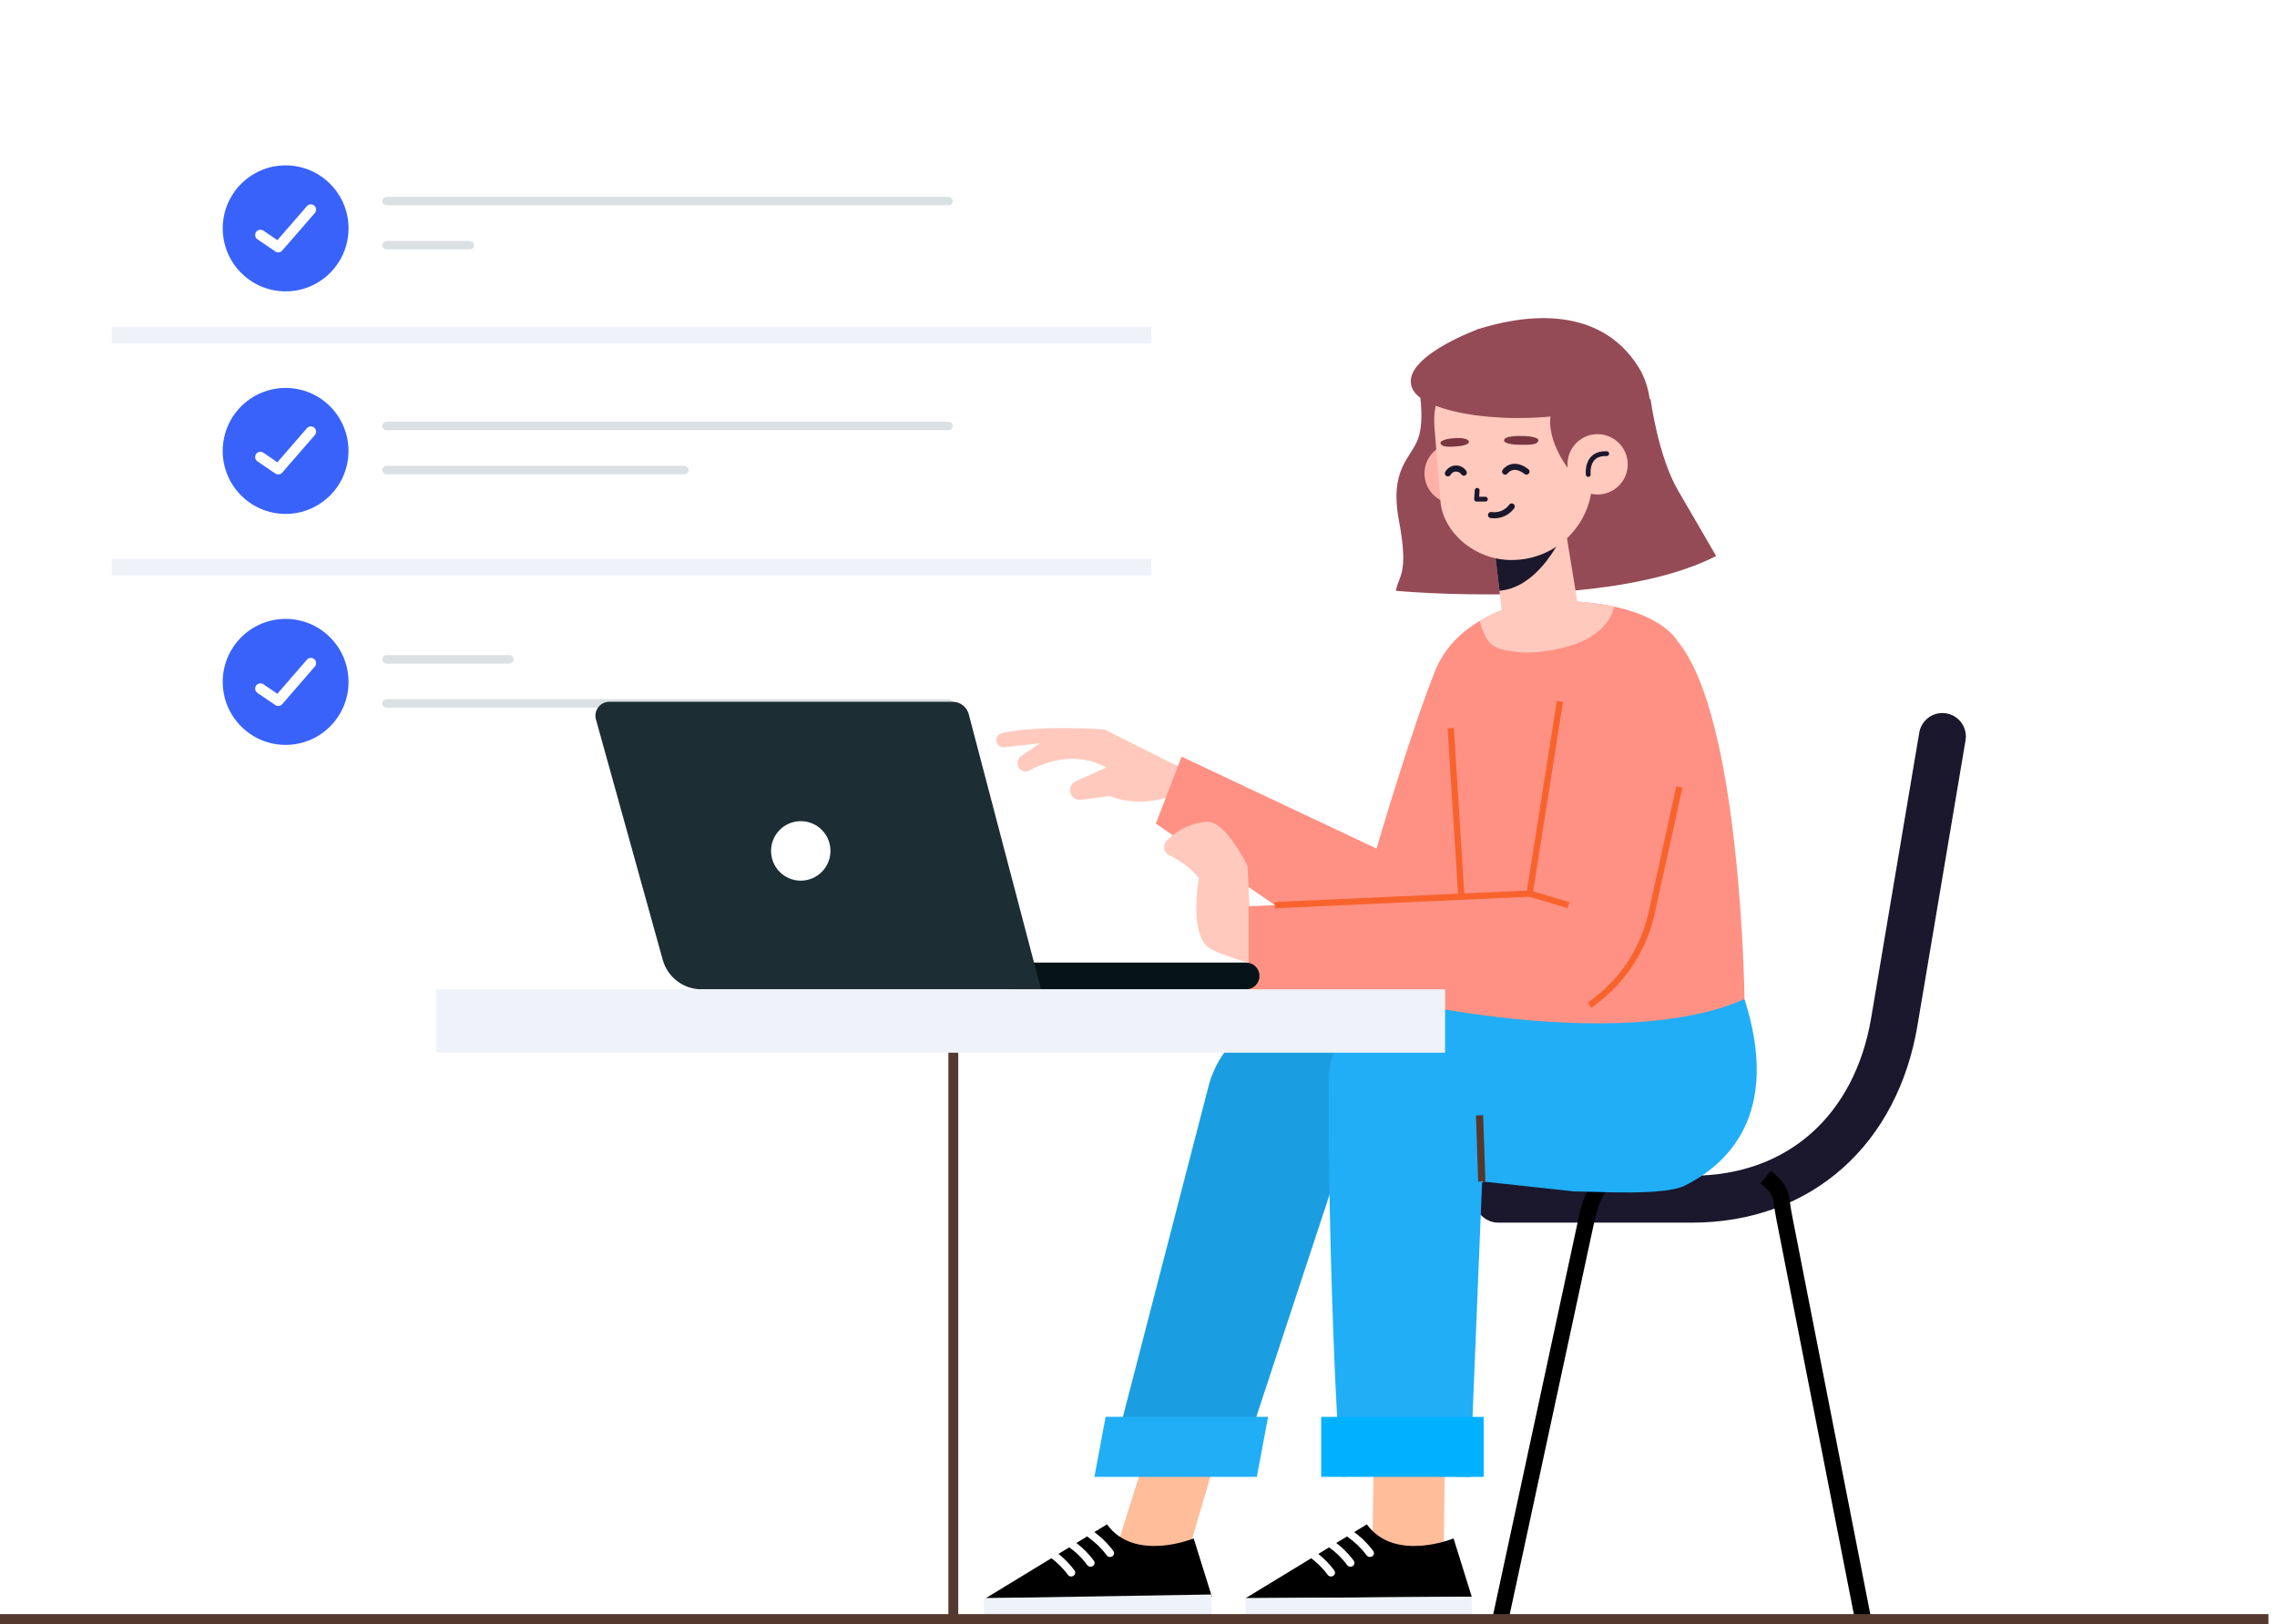 <svg width="265" height="189" viewBox="0 0 265 189" fill="none" xmlns="http://www.w3.org/2000/svg">
<g filter="url(#filter0_d)">
<path d="M131.672 10.258H15.456C14.158 10.258 13.105 11.312 13.105 12.612V94.099C13.105 95.399 14.158 96.453 15.456 96.453H131.672C132.97 96.453 134.022 95.399 134.022 94.099V12.612C134.022 11.312 132.97 10.258 131.672 10.258Z" fill="white"/>
</g>
<path d="M13 39H134" stroke="#EFF2F9" stroke-width="1.96" stroke-miterlimit="10"/>
<path d="M13 66H134" stroke="#EFF2F9" stroke-width="1.96" stroke-miterlimit="10"/>
<path d="M33.242 33.908C37.284 33.908 40.562 30.626 40.562 26.577C40.562 22.528 37.284 19.246 33.242 19.246C29.199 19.246 25.922 22.528 25.922 26.577C25.922 30.626 29.199 33.908 33.242 33.908Z" fill="#3962FA"/>
<path d="M40.376 54.107C41.275 50.159 38.808 46.23 34.866 45.33C30.925 44.43 27.002 46.901 26.103 50.849C25.205 54.796 27.672 58.725 31.613 59.625C35.554 60.525 39.478 58.054 40.376 54.107Z" fill="#3962FA"/>
<path d="M33.242 86.689C37.284 86.689 40.562 83.407 40.562 79.358C40.562 75.309 37.284 72.027 33.242 72.027C29.199 72.027 25.922 75.309 25.922 79.358C25.922 83.407 29.199 86.689 33.242 86.689Z" fill="#3962FA"/>
<path opacity="0.3" d="M44.983 23.402H110.391" stroke="#86969E" stroke-width="0.98" stroke-linecap="round" stroke-linejoin="round"/>
<path opacity="0.3" d="M44.983 28.531H54.683" stroke="#86969E" stroke-width="0.98" stroke-linecap="round" stroke-linejoin="round"/>
<path opacity="0.3" d="M44.983 49.574H110.391" stroke="#86969E" stroke-width="0.98" stroke-linecap="round" stroke-linejoin="round"/>
<path opacity="0.3" d="M44.983 54.703H79.649" stroke="#86969E" stroke-width="0.98" stroke-linecap="round" stroke-linejoin="round"/>
<path opacity="0.3" d="M44.983 76.734H59.273" stroke="#86969E" stroke-width="0.98" stroke-linecap="round" stroke-linejoin="round"/>
<path opacity="0.3" d="M44.983 81.859H110.391" stroke="#86969E" stroke-width="0.98" stroke-linecap="round" stroke-linejoin="round"/>
<path d="M30.304 27.343L32.385 28.759L36.179 24.391" stroke="white" stroke-width="1.22" stroke-linecap="round" stroke-linejoin="round"/>
<path d="M30.304 53.187L32.385 54.603L36.179 50.234" stroke="white" stroke-width="1.22" stroke-linecap="round" stroke-linejoin="round"/>
<path d="M30.304 80.134L32.385 81.55L36.179 77.172" stroke="white" stroke-width="1.22" stroke-linecap="round" stroke-linejoin="round"/>
<path d="M174.375 139.56H196.871C209.518 139.56 218.361 131.392 220.463 118.904L226.059 85.711" stroke="#1B172C" stroke-width="5.46" stroke-linecap="round" stroke-linejoin="round"/>
<path d="M174.624 188.424L184.722 141.546C185.296 138.933 186.744 136.594 188.827 134.918M205.5 137C207.595 138.718 207.131 139.097 207.666 141.755L216.818 188.404" stroke="black" stroke-width="1.88" stroke-miterlimit="10"/>
<path d="M129.451 181.7L134.669 165.113L142.965 164.664L137.757 182.468L129.76 182.517L129.451 181.7Z" fill="#FFBD9A"/>
<path d="M138.922 179.038C138.922 179.038 132.061 181.861 128.834 177.402L114.713 186L141.043 185.83L138.922 179.038Z" fill="black"/>
<path d="M140.976 185.563L114.5 185.997L114.525 188.431L141 187.997L140.976 185.563Z" fill="#EFF2F9"/>
<path d="M129.003 181.163C128.928 181.131 128.862 181.079 128.814 181.013C128.205 180.2 127.472 179.486 126.643 178.899C126.593 178.867 126.55 178.826 126.517 178.778C126.483 178.73 126.459 178.675 126.447 178.617C126.435 178.559 126.435 178.5 126.446 178.442C126.458 178.384 126.481 178.329 126.514 178.28C126.589 178.185 126.696 178.12 126.815 178.098C126.934 178.076 127.057 178.098 127.161 178.161C128.085 178.803 128.899 179.591 129.571 180.495C129.606 180.542 129.632 180.596 129.646 180.653C129.659 180.71 129.661 180.77 129.651 180.828C129.64 180.886 129.618 180.941 129.586 180.99C129.553 181.039 129.511 181.081 129.462 181.113C129.396 181.16 129.319 181.19 129.239 181.198C129.159 181.207 129.078 181.195 129.003 181.163Z" fill="white"/>
<path d="M126.743 182.298C126.664 182.266 126.596 182.215 126.543 182.148C125.944 181.326 125.21 180.611 124.373 180.033C124.322 180.002 124.279 179.961 124.246 179.912C124.212 179.864 124.189 179.809 124.178 179.75C124.166 179.692 124.167 179.633 124.18 179.575C124.193 179.517 124.218 179.463 124.253 179.415C124.323 179.317 124.429 179.249 124.548 179.227C124.666 179.204 124.789 179.229 124.89 179.295C125.817 179.934 126.631 180.723 127.3 181.629C127.336 181.676 127.362 181.729 127.377 181.786C127.391 181.843 127.394 181.902 127.384 181.96C127.375 182.018 127.354 182.074 127.322 182.123C127.291 182.172 127.249 182.215 127.201 182.248C127.135 182.294 127.058 182.323 126.978 182.332C126.898 182.34 126.817 182.329 126.743 182.298Z" fill="white"/>
<path d="M124.482 183.435C124.406 183.403 124.341 183.352 124.293 183.286C123.69 182.466 122.957 181.752 122.122 181.171C122.072 181.14 122.029 181.099 121.995 181.05C121.961 181.002 121.938 180.947 121.926 180.889C121.914 180.832 121.913 180.772 121.925 180.714C121.936 180.656 121.959 180.601 121.992 180.553C122.064 180.453 122.172 180.386 122.292 180.363C122.413 180.341 122.537 180.366 122.64 180.433C123.566 181.072 124.381 181.861 125.05 182.767C125.085 182.814 125.11 182.868 125.124 182.925C125.138 182.982 125.14 183.042 125.129 183.1C125.119 183.158 125.097 183.213 125.064 183.262C125.032 183.311 124.989 183.353 124.94 183.385C124.873 183.43 124.797 183.458 124.717 183.466C124.637 183.475 124.557 183.464 124.482 183.435Z" fill="white"/>
<path d="M158.68 117.051L151.47 117.51C148.989 117.663 146.619 118.587 144.688 120.153C142.756 121.719 141.361 123.849 140.694 126.247L129.401 169.843L145.056 168.387L157.684 130.087L158.68 117.051Z" fill="#1A9EE1"/>
<path d="M146.271 171.875H127.37L128.675 164.883H147.586L146.271 171.875Z" fill="#20AEF7"/>
<path d="M159.695 181.699L159.934 165.332L168.23 164.883L168.001 182.467L160.004 182.517L159.695 181.699Z" fill="#FFBD9A"/>
<path d="M169.166 179.038C169.166 179.038 162.305 181.861 159.078 177.402L144.957 186L171.287 185.83L169.166 179.038Z" fill="black"/>
<path d="M171.289 185.826L144.959 185.996L144.975 188.43L171.305 188.259L171.289 185.826Z" fill="#EFF2F9"/>
<path d="M159.248 181.163C159.172 181.131 159.107 181.079 159.058 181.013C158.449 180.2 157.716 179.486 156.887 178.899C156.837 178.867 156.794 178.826 156.761 178.778C156.727 178.73 156.704 178.675 156.691 178.617C156.679 178.559 156.679 178.5 156.69 178.442C156.702 178.384 156.725 178.329 156.758 178.28C156.833 178.185 156.94 178.12 157.059 178.098C157.178 178.076 157.301 178.098 157.405 178.161C158.329 178.803 159.143 179.591 159.815 180.495C159.851 180.542 159.876 180.596 159.89 180.653C159.903 180.71 159.905 180.77 159.895 180.828C159.885 180.886 159.862 180.941 159.83 180.99C159.797 181.039 159.755 181.081 159.706 181.113C159.64 181.159 159.563 181.188 159.483 181.197C159.403 181.206 159.322 181.194 159.248 181.163Z" fill="white"/>
<path d="M156.987 182.298C156.908 182.266 156.84 182.215 156.788 182.148C156.185 181.328 155.451 180.614 154.617 180.033C154.566 180.002 154.523 179.961 154.49 179.912C154.456 179.864 154.433 179.809 154.422 179.75C154.411 179.692 154.412 179.633 154.424 179.575C154.437 179.517 154.462 179.463 154.497 179.415C154.567 179.317 154.673 179.249 154.792 179.227C154.911 179.204 155.033 179.229 155.134 179.295C156.061 179.934 156.876 180.723 157.544 181.629C157.58 181.676 157.606 181.729 157.621 181.786C157.635 181.843 157.638 181.902 157.629 181.96C157.619 182.018 157.598 182.074 157.567 182.123C157.535 182.172 157.494 182.215 157.445 182.248C157.379 182.294 157.302 182.323 157.222 182.332C157.142 182.34 157.061 182.329 156.987 182.298Z" fill="white"/>
<path d="M154.716 183.435C154.641 183.403 154.575 183.352 154.527 183.286C153.924 182.466 153.191 181.752 152.356 181.171C152.306 181.14 152.263 181.099 152.23 181.05C152.196 181.002 152.172 180.947 152.16 180.889C152.148 180.832 152.148 180.772 152.159 180.714C152.171 180.656 152.194 180.601 152.227 180.553C152.299 180.453 152.406 180.386 152.526 180.363C152.647 180.341 152.771 180.366 152.874 180.433C153.801 181.072 154.615 181.861 155.284 182.767C155.319 182.814 155.345 182.868 155.358 182.925C155.372 182.982 155.374 183.042 155.364 183.1C155.353 183.158 155.331 183.213 155.299 183.262C155.266 183.311 155.224 183.353 155.174 183.385C155.108 183.43 155.031 183.458 154.951 183.466C154.872 183.475 154.791 183.464 154.716 183.435Z" fill="white"/>
<path d="M203.025 116.27L180.469 117.177L163.629 117.516C158.71 117.516 154.667 120.508 154.667 125.416C154.448 140.546 155.613 172.014 156.32 171.874C157.316 171.675 171.088 171.874 171.088 171.874L172.492 137.494L183.238 138.661C185.897 138.661 193.694 139.19 196.074 137.983C201.034 135.499 207.318 129.685 203.025 116.27Z" fill="#20AEF7"/>
<path d="M172.672 164.895H153.76V171.876H172.672V164.895Z" fill="#00B1FF"/>
<path d="M172.452 137.497L172.193 129.797" stroke="#55382C" stroke-width="0.84" stroke-miterlimit="10"/>
<path d="M137.578 89.422L128.515 84.884C128.515 84.884 121.116 84.335 116.625 85.313C116.408 85.363 116.22 85.495 116.097 85.68C115.975 85.866 115.929 86.091 115.968 86.31C116.013 86.513 116.132 86.691 116.301 86.811C116.47 86.931 116.678 86.983 116.884 86.959L121.036 86.5L118.796 88.026C118.669 88.127 118.569 88.259 118.504 88.408C118.439 88.558 118.412 88.721 118.425 88.883C118.438 89.045 118.49 89.202 118.577 89.339C118.664 89.477 118.784 89.591 118.925 89.671C119.057 89.74 119.204 89.776 119.353 89.776C119.503 89.776 119.649 89.74 119.782 89.671C121.026 88.983 124.93 87.188 128.744 89.332L125.189 90.928C125.027 91.001 124.885 91.112 124.774 91.251C124.663 91.39 124.587 91.553 124.551 91.727C124.515 91.901 124.521 92.081 124.568 92.252C124.615 92.424 124.701 92.582 124.821 92.713C124.943 92.852 125.099 92.957 125.273 93.02C125.447 93.083 125.634 93.101 125.817 93.073L129.123 92.644C131.543 93.55 134.217 93.5 136.602 92.504L137.578 89.422Z" fill="#FFC9BD"/>
<path d="M167.175 77.691C164.297 84.733 160.204 98.756 160.204 98.756L137.508 88.054L134.521 95.854L153.77 109.02L174.823 108.142L176.386 91.645L167.175 77.691Z" fill="#FF9184"/>
<path d="M170.959 73.094C169.318 74.269 168.013 75.854 167.174 77.692L165.81 117.049C165.81 117.049 189.93 122.135 203.025 116.271C203.025 116.271 202.657 83.357 195.198 74.58C195.198 74.58 192.848 69.952 180.887 69.932C177.322 69.875 173.836 70.986 170.959 73.094Z" fill="#FF9184"/>
<path d="M168.837 84.734L170.58 112.372" stroke="#F8632D" stroke-width="0.73" stroke-miterlimit="10"/>
<path d="M145.515 107.564L145.186 100.782C145.186 100.782 142.756 95.695 140.545 95.625C138.734 95.737 137.032 96.528 135.775 97.839C135.659 97.96 135.573 98.106 135.524 98.266C135.474 98.426 135.463 98.595 135.491 98.76C135.519 98.925 135.586 99.081 135.685 99.216C135.785 99.35 135.915 99.46 136.064 99.535C137.409 100.152 138.597 101.065 139.54 102.208C139.54 102.208 138.464 107.684 140.277 109.938C141.193 111.085 146.61 112.371 146.61 112.371L145.515 107.564Z" fill="#FFC9BD"/>
<path d="M182.351 76.453L178.009 104.051L145.315 105.467V117.047L180.469 116.199C181.034 116.257 181.604 116.188 182.138 115.996C182.672 115.804 183.157 115.496 183.556 115.092L183.915 115.262C183.915 115.262 193.435 115.421 196.114 82.866L182.351 76.453Z" fill="#FF9184"/>
<path d="M148.363 105.339L178.019 103.993L181.545 81.621" stroke="#F8632D" stroke-width="0.73" stroke-miterlimit="10"/>
<path d="M178.02 103.992L182.541 105.339" stroke="#F8632D" stroke-width="0.73" stroke-miterlimit="10"/>
<path d="M195.447 91.586L192.201 106.317C191.373 110.022 189.367 113.358 186.484 115.823L185 117" stroke="#F8632D" stroke-width="0.73" stroke-miterlimit="10"/>
<path d="M165.063 44.719C165.063 44.719 165.88 48.609 165.063 50.983C164.246 53.357 161.657 54.464 162.822 60.658C163.988 66.852 162.743 67.001 162.464 68.757C162.464 68.757 187.301 71.1 199.729 64.707L195.297 57.087C192.967 53.097 192.101 46.475 192.101 46.475L182.57 42.824L165.063 44.719Z" fill="#954B55"/>
<path d="M170.959 40.119C170.68 40.029 171.785 38.393 172.064 38.294C176.486 36.887 185.927 35.012 190.736 42.792C194.262 48.507 190.736 59.249 183.297 62.5C176.237 65.602 177.442 42.143 177.442 42.143L170.959 40.119Z" fill="#954B55"/>
<path d="M172.771 54.673C172.855 55.362 172.733 56.06 172.42 56.68C172.107 57.3 171.618 57.812 171.014 58.154C170.41 58.495 169.719 58.649 169.028 58.596C168.336 58.544 167.676 58.288 167.13 57.86C166.584 57.432 166.178 56.851 165.961 56.191C165.745 55.532 165.729 54.823 165.915 54.154C166.101 53.485 166.48 52.886 167.006 52.434C167.532 51.981 168.18 51.695 168.868 51.611C169.79 51.501 170.719 51.761 171.45 52.335C172.182 52.909 172.657 53.749 172.771 54.673Z" fill="#FFB1A7"/>
<path d="M173.976 64.059L174.842 71.659C175.141 74.332 176.944 75.569 179.563 75.26C181.804 74.98 183.765 73.574 183.775 71.27L181.833 59.371L173.976 64.059Z" fill="#FFC9BD"/>
<path d="M174.514 68.755C179.832 68.286 182.57 60.656 182.57 60.656L173.867 63.279L174.514 68.755Z" fill="#1B172C"/>
<path d="M176.356 65.163C171.855 65.402 167.961 62.041 167.643 58.37L166.946 49.703C166.754 47.489 167.429 45.286 168.828 43.561C170.227 41.836 172.241 40.723 174.444 40.457C179.135 39.898 184.214 43.14 184.771 47.838L185.259 54.82C185.397 56.093 185.272 57.38 184.892 58.603C184.511 59.826 183.884 60.957 183.05 61.927C182.215 62.897 181.19 63.684 180.039 64.241C178.887 64.797 177.634 65.111 176.356 65.163Z" fill="#FFC9BD"/>
<path d="M181.096 46.732C178.965 49.923 182.451 54.451 182.451 54.451L189.033 46.472C189.033 46.472 182.361 44.837 181.096 46.732Z" fill="#954B55"/>
<path d="M189.412 53.614C189.496 54.303 189.373 55.002 189.06 55.621C188.748 56.241 188.258 56.754 187.654 57.095C187.051 57.436 186.359 57.59 185.668 57.538C184.977 57.486 184.317 57.229 183.771 56.801C183.225 56.373 182.818 55.792 182.602 55.133C182.385 54.473 182.369 53.764 182.555 53.095C182.741 52.426 183.121 51.828 183.647 51.375C184.172 50.922 184.82 50.636 185.508 50.552C186.431 50.442 187.36 50.703 188.091 51.276C188.823 51.85 189.297 52.691 189.412 53.614Z" fill="#FFC9BD"/>
<path d="M184.841 55.22C184.841 55.22 184.532 52.687 186.992 52.796" stroke="#1B172C" stroke-width="0.56" stroke-linecap="round" stroke-linejoin="round"/>
<path d="M171.915 57.066L171.845 58.094H172.871" stroke="#1B172C" stroke-width="0.56" stroke-linecap="round" stroke-linejoin="round"/>
<path d="M176.984 50.742C176.984 50.742 174.992 50.662 175.042 51.29C175.042 51.29 175.042 51.719 176.755 51.759C178.468 51.799 178.896 51.689 179.035 51.29C179.175 50.891 177.89 50.722 176.984 50.742Z" fill="#793641"/>
<path d="M169.196 51.002C169.196 51.002 170.799 50.823 170.959 51.411C170.959 51.411 171.048 51.81 169.644 51.94C168.24 52.07 167.782 51.94 167.652 51.611C167.523 51.282 168.439 51.032 169.196 51.002Z" fill="#793641"/>
<path d="M175.171 54.882C175.171 54.882 176.038 53.636 177.651 54.882" stroke="#1B172C" stroke-width="0.71" stroke-linecap="round" stroke-linejoin="round"/>
<path d="M168.509 55.089C168.599 54.926 168.729 54.789 168.887 54.69C169.046 54.592 169.227 54.536 169.413 54.528C169.599 54.52 169.784 54.56 169.95 54.645C170.116 54.729 170.257 54.855 170.361 55.01" stroke="#1B172C" stroke-width="0.71" stroke-linecap="round" stroke-linejoin="round"/>
<path d="M173.528 59.939C173.982 60.008 174.447 59.953 174.872 59.777C175.296 59.601 175.665 59.312 175.938 58.941" stroke="#1B172C" stroke-width="0.71" stroke-linecap="round" stroke-linejoin="round"/>
<path d="M172.064 38.293C172.064 38.293 162.464 41.774 164.456 45.395C165.929 48.068 175.589 49.733 184.771 47.838C184.771 47.838 188.964 44.437 183.775 40.856C183.775 40.916 180.987 36.927 172.064 38.293Z" fill="#954B55"/>
<path d="M172.193 72.257C174.273 71.038 176.576 70.248 178.965 69.933C181.932 69.781 184.906 70.002 187.818 70.592C187.818 70.592 187.549 74.881 179.443 75.828C177.853 76.047 176.235 75.949 174.683 75.539C173.129 75.1 172.761 74.023 172.193 72.257Z" fill="#FFC9BD"/>
<path d="M145.057 115.135H117.511V112.023H145.027C145.439 112.023 145.834 112.187 146.125 112.479C146.417 112.771 146.58 113.167 146.58 113.579C146.58 113.987 146.421 114.378 146.136 114.669C145.851 114.96 145.463 115.127 145.057 115.135Z" fill="#061418"/>
<path d="M121.156 115.134H81.66C80.639 115.139 79.645 114.809 78.829 114.195C78.013 113.581 77.419 112.717 77.139 111.733L69.341 83.667C69.284 83.43 69.281 83.184 69.333 82.946C69.384 82.709 69.488 82.486 69.638 82.294C69.787 82.102 69.978 81.947 70.195 81.839C70.413 81.731 70.652 81.674 70.895 81.672H110.879C111.303 81.673 111.716 81.814 112.053 82.074C112.39 82.333 112.631 82.697 112.741 83.108L121.156 115.134Z" fill="#1C2E34"/>
<path d="M96.648 99.027C96.648 99.712 96.445 100.381 96.066 100.95C95.686 101.519 95.146 101.963 94.515 102.225C93.883 102.487 93.189 102.555 92.518 102.422C91.848 102.288 91.232 101.959 90.749 101.475C90.266 100.991 89.937 100.374 89.803 99.703C89.67 99.031 89.738 98.335 90 97.703C90.261 97.07 90.704 96.53 91.273 96.15C91.841 95.769 92.509 95.566 93.192 95.566C93.647 95.565 94.097 95.654 94.516 95.827C94.936 96.001 95.318 96.255 95.639 96.577C95.96 96.899 96.215 97.281 96.388 97.701C96.561 98.122 96.649 98.573 96.648 99.027Z" fill="white"/>
<path d="M110.948 118.824V188.422" stroke="#55382E" stroke-width="1.15" stroke-miterlimit="10"/>
<path d="M168.18 115.133H50.779V122.514H168.18V115.133Z" fill="#EFF2F9"/>
<path d="M264.002 188.422H0" stroke="#55382E" stroke-width="1.15" stroke-miterlimit="10"/>
<defs>
<filter id="filter0_d" x="2.105" y="0.258" width="140.917" height="106.195" filterUnits="userSpaceOnUse" color-interpolation-filters="sRGB">
<feFlood flood-opacity="0" result="BackgroundImageFix"/>
<feColorMatrix in="SourceAlpha" type="matrix" values="0 0 0 0 0 0 0 0 0 0 0 0 0 0 0 0 0 0 127 0" result="hardAlpha"/>
<feOffset dx="-1"/>
<feGaussianBlur stdDeviation="5"/>
<feColorMatrix type="matrix" values="0 0 0 0 0.525 0 0 0 0 0.588 0 0 0 0 0.62 0 0 0 0.2 0"/>
<feBlend mode="normal" in2="BackgroundImageFix" result="effect1_dropShadow"/>
<feBlend mode="normal" in="SourceGraphic" in2="effect1_dropShadow" result="shape"/>
</filter>
</defs>
</svg>
